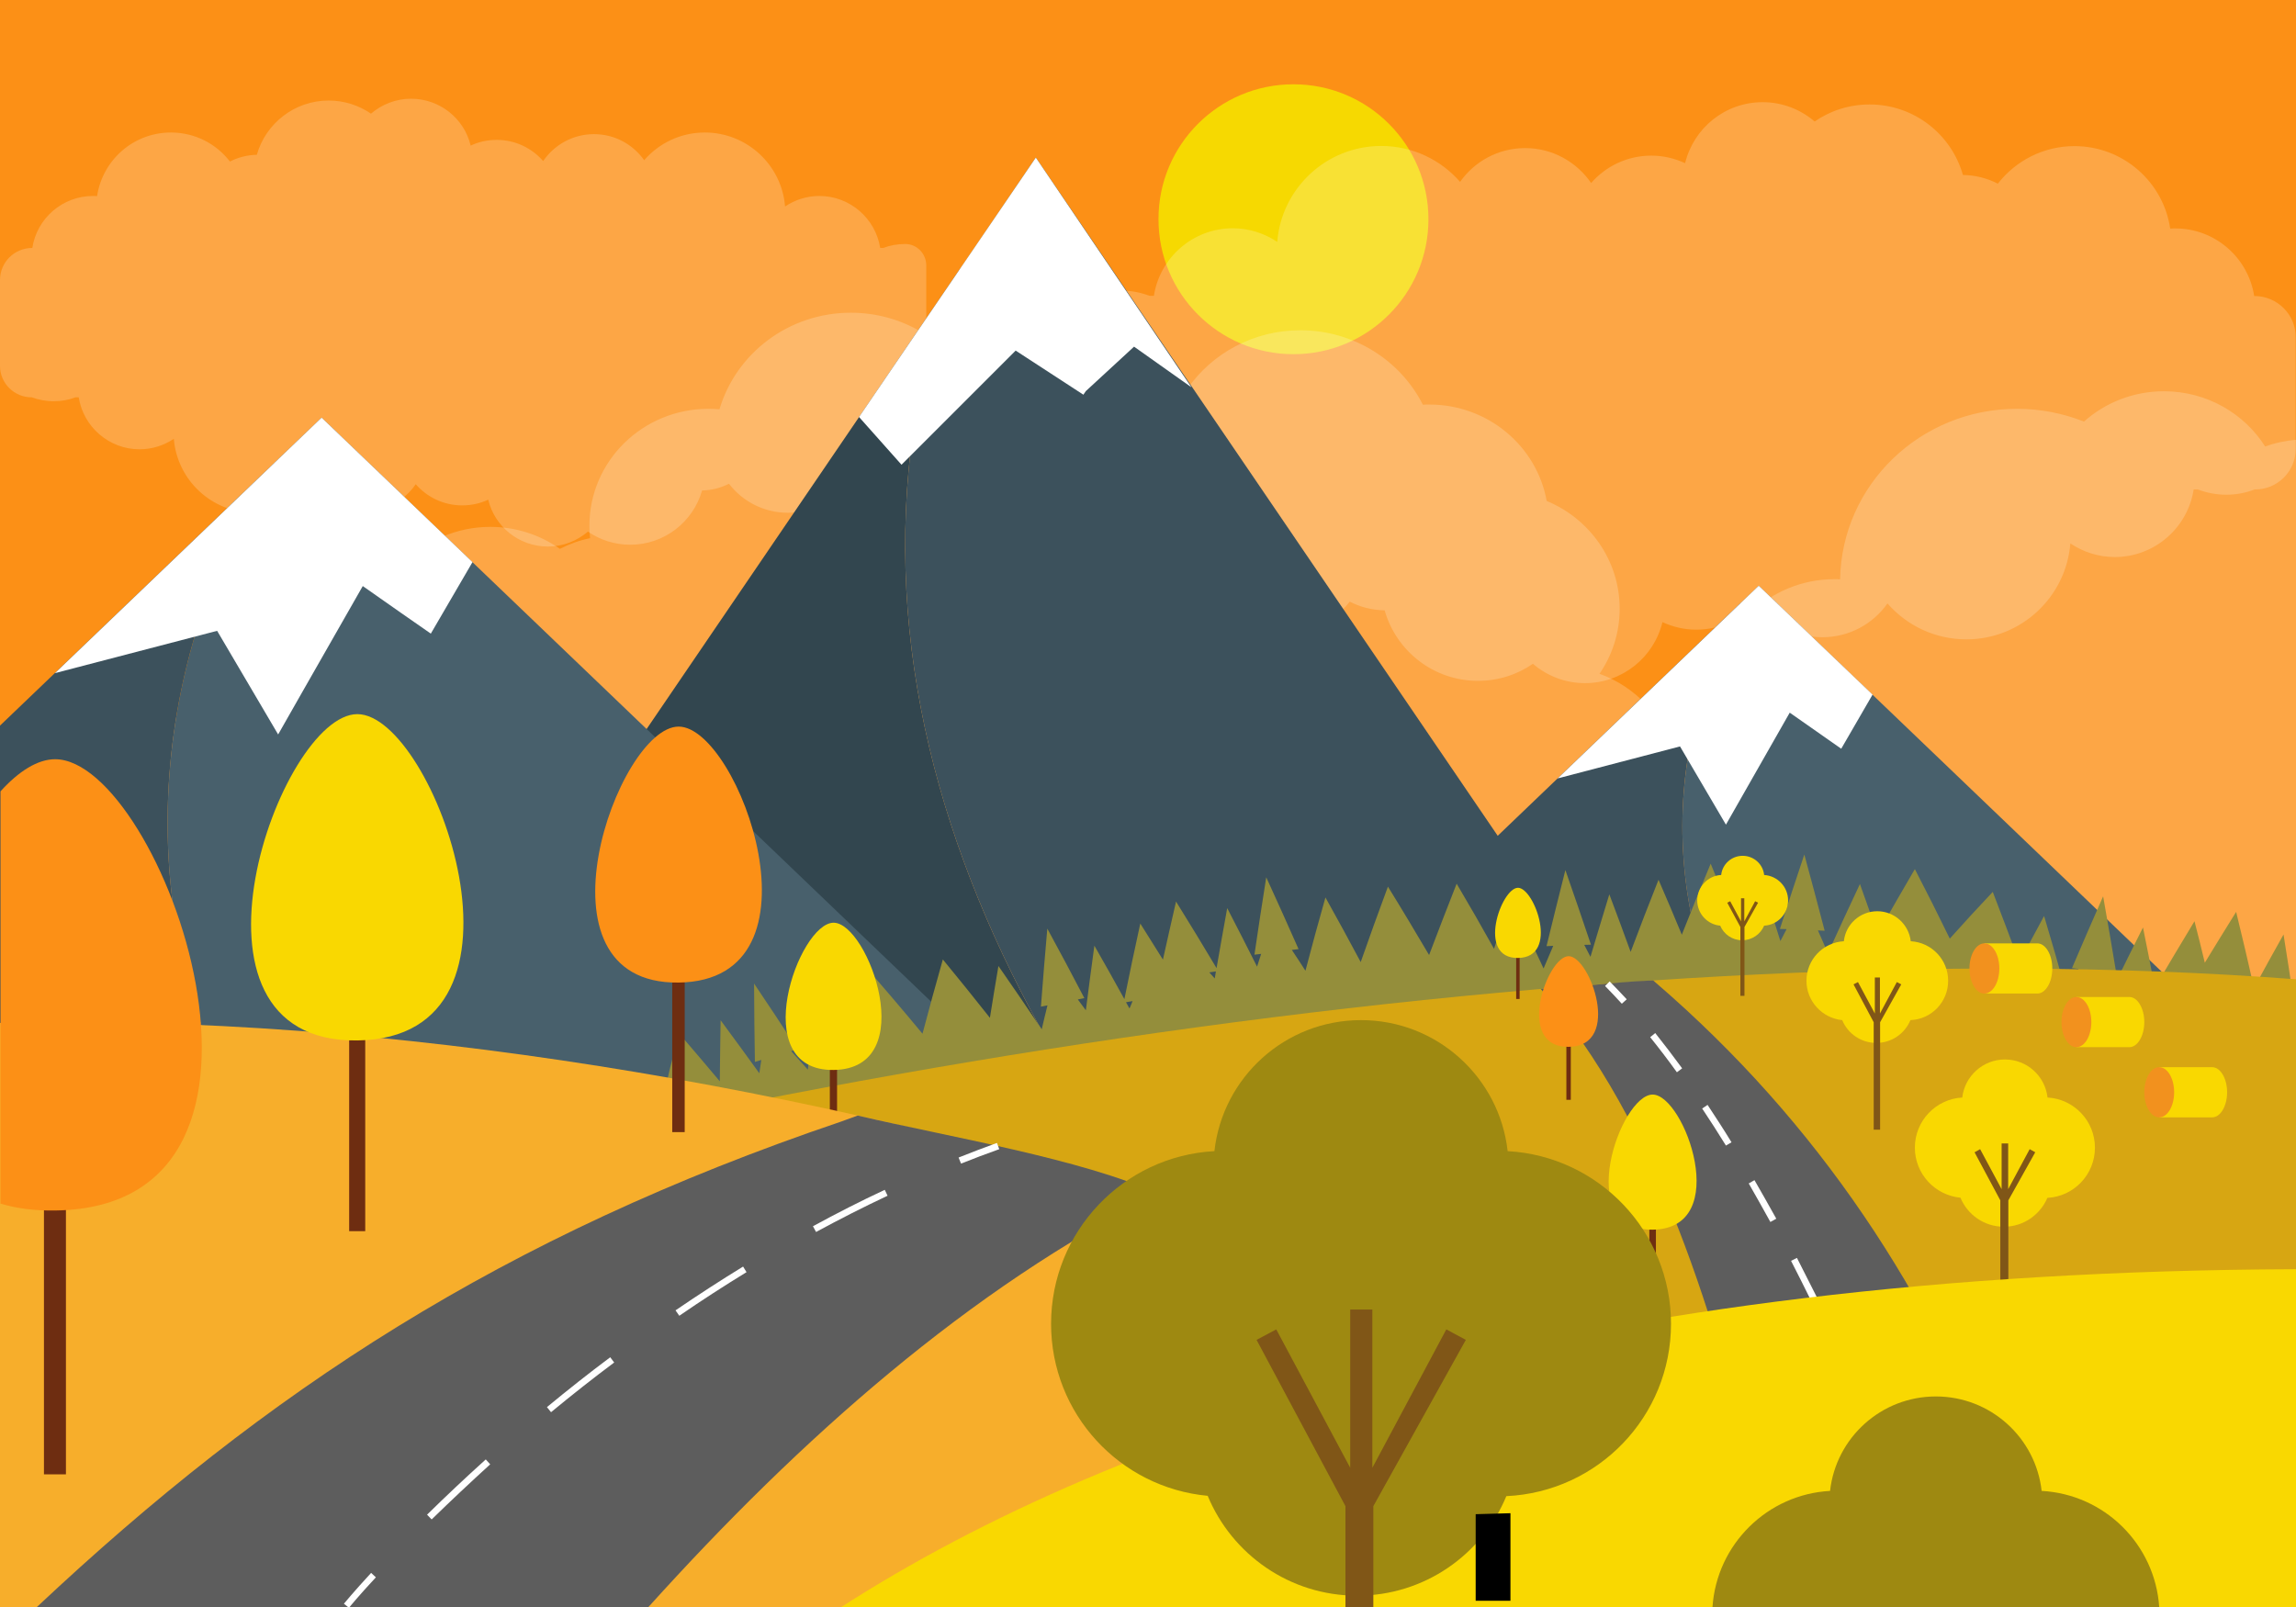 <?xml version="1.0" encoding="utf-8"?>
<svg id="master-artboard" viewBox="0 0 1400 980" version="1.1" xmlns="http://www.w3.org/2000/svg" x="0px" y="0px" style="enable-background:new 0 0 1400 980;" width="1400px" height="980px">

<rect x="0" y="0" width="1400" height="980" fill="#333333" stroke="none"/>

<path d="M 0 0 L 0 754.7 L 0 805.6 L 0 980 L 1400 980 L 1400 805.6 L 1400 749.2 L 1400 0 Z" class="st0" style="fill: rgb(252, 144, 22);"/>
<path class="st1" d="M788.7,51.4c45.5,0,82.3,36.9,82.3,82.3c0,45.5-36.9,82.3-82.3,82.3c-45.5,0-82.3-36.9-82.3-82.3&#10;&#9;C706.3,88.3,743.2,51.4,788.7,51.4L788.7,51.4z" style="fill-rule: evenodd; clip-rule: evenodd; fill: rgb(246, 217, 1);"/>
<path class="st2" d="M1400,687.6H37.7V530c-7.7-10.1-12.2-22.6-12.2-36.2c0-33.5,27.7-60.6,61.8-60.6c10.7,0,20.8,2.7,29.5,7.4&#10;&#9;c8.8-9.8,20.7-16.8,34.3-19.5c-0.5-3.2-0.7-6.5-0.7-9.8c0-39.4,32.5-71.3,72.6-71.3c8.1,0,15.9,1.3,23.2,3.7&#10;&#9;c13.2-13.8,32-22.4,52.8-22.4c15.8,0,30.5,5,42.4,13.4c5.7-2.9,11.9-5.2,18.4-6.5c-0.3-2.5-0.4-5-0.4-7.6&#10;&#9;c0-39.4,32.5-71.3,72.6-71.3c2.3,0,4.5,0.1,6.7,0.3c10.1-34.1,42.2-58.9,80.1-58.9c31.2,0,58.3,16.8,72.7,41.7&#10;&#9;c7.8-2.8,16.2-4.4,25-4.4c20.5,0,39,8.3,52.2,21.7c12-8.6,26.8-13.7,42.8-13.7c4.3,0,8.4,0.4,12.5,1.1c15-21.6,40.3-35.7,68.9-35.7&#10;&#9;c32.7,0,61.1,18.5,74.7,45.4c1.3-0.1,2.6-0.1,4-0.1c35.7,0,65.5,25.4,71.5,58.8c26.1,10.8,44.5,36.1,44.5,65.7&#10;&#9;c0,14.7-4.5,28.3-12.3,39.7c21.7,7.8,38.6,25.6,44.9,47.6c9.1-5.1,19.4-8.3,30.3-9.1c-2.9-7.7-4.5-16.1-4.5-24.9&#10;&#9;c0-39.4,32.5-71.3,72.6-71.3c1.1,0,2.3,0,3.4,0.1c1-57.6,48.9-104,107.9-104c14.4,0,28.2,2.8,40.8,7.8c12.9-11.5,30-18.5,48.8-18.5&#10;&#9;c26,0,48.9,13.5,61.7,33.7c6-2.2,12.4-3.6,19-4.1V687.6L1400,687.6z" style="opacity: 0.2; fill-rule: evenodd; clip-rule: evenodd; fill: rgb(255, 255, 255);"/>
<path class="st2" d="M1374.5,180.5c-3.6-23.3-23.8-41.2-48.1-41.2c-1.1,0-2.1,0-3.1,0.1c-4.2-28.5-28.8-50.3-58.4-50.3&#10;&#9;c-19,0-35.9,9-46.7,22.9c-6.4-3.3-13.7-5.2-21.3-5.3c-7-24.8-29.8-43-56.9-43c-12.4,0-24,3.8-33.5,10.4&#10;&#9;c-8.5-7.3-19.6-11.8-31.7-11.8c-22.9,0-42.1,15.8-47.3,37.2c-6.3-2.9-13.2-4.6-20.6-4.6c-14.7,0-27.8,6.5-36.7,16.7&#10;&#9;c-8.8-12.8-23.5-21.3-40.2-21.3c-16.4,0-30.9,8.1-39.7,20.6c-11.7-13.4-28.9-21.9-48.1-21.9c-33.4,0-60.8,25.8-63.4,58.5&#10;&#9;c-7.8-5.2-17.1-8.3-27.1-8.3c-24.3,0-44.5,17.9-48.1,41.2H701c-5.4-2-11.2-3.2-17.3-3.2c-0.1,0-0.1,0-0.2,0c-9.3,0-16.7,7.7-16.7,17&#10;&#9;v103.4c0,1,0.1,2.1,0.3,3.1c4.5,22.2,24.1,38.9,47.7,38.9c1.1,0,2.1,0,3.1-0.1c4.2,28.5,28.8,50.3,58.4,50.3c19,0,35.9-9,46.7-22.9&#10;&#9;c6.4,3.3,13.7,5.2,21.3,5.3c7,24.8,29.8,43,56.9,43c12.4,0,24-3.8,33.5-10.4c8.5,7.3,19.6,11.8,31.7,11.8&#10;&#9;c22.9,0,42.1-15.8,47.3-37.2c6.3,2.9,13.2,4.6,20.6,4.6c14.7,0,27.8-6.5,36.7-16.7c8.8,12.8,23.5,21.3,40.2,21.3&#10;&#9;c16.4,0,30.9-8.1,39.7-20.6c11.7,13.4,28.9,21.9,48.1,21.9c33.4,0,60.8-25.8,63.4-58.5c7.8,5.2,17.1,8.3,27.1,8.3&#10;&#9;c24.3,0,44.5-17.9,48.1-41.2h2.5c5.4,2,11.2,3.2,17.3,3.2c6.1,0,11.9-1.1,17.3-3.2c0,0,0,0,0,0c13.8,0.2,25.1-10.9,25.1-24.7v-68&#10;&#9;C1400,191.9,1388.6,180.5,1374.5,180.5L1374.5,180.5z" style="opacity: 0.2; fill-rule: evenodd; clip-rule: evenodd; fill: rgb(255, 255, 255);"/>
<path class="st2" d="M19.7,151.2c2.8-18,18.3-31.7,37.1-31.7c0.8,0,1.6,0,2.4,0.1c3.3-22,22.2-38.8,45-38.8c14.7,0,27.7,6.9,36,17.7&#10;&#9;c4.9-2.5,10.5-4,16.4-4.1c5.4-19.1,23-33.1,43.8-33.1c9.6,0,18.5,3,25.8,8c6.6-5.6,15.1-9.1,24.4-9.1c17.7,0,32.5,12.2,36.4,28.6&#10;&#9;c4.8-2.3,10.2-3.5,15.9-3.5c11.3,0,21.4,5,28.3,12.9c6.8-9.9,18.1-16.4,31-16.4c12.7,0,23.8,6.3,30.6,15.9c9-10.4,22.2-16.9,37-16.9&#10;&#9;c25.7,0,46.9,19.9,48.9,45.1c6-4,13.2-6.4,20.9-6.4c18.7,0,34.3,13.8,37.1,31.7h1.9c4.1-1.6,8.6-2.4,13.3-2.4c0,0,0.1,0,0.1,0&#10;&#9;c7.1,0,12.8,5.9,12.8,13.1v79.7c0,0.8-0.1,1.6-0.2,2.4c-3.5,17.1-18.6,30-36.7,30c-0.8,0-1.6,0-2.4-0.1c-3.3,22-22.2,38.8-45,38.8&#10;&#9;c-14.7,0-27.7-6.9-36-17.7c-4.9,2.5-10.5,4-16.4,4.1c-5.4,19.1-23,33.1-43.8,33.1c-9.6,0-18.5-3-25.8-8c-6.6,5.6-15.1,9.1-24.4,9.1&#10;&#9;c-17.7,0-32.5-12.2-36.4-28.6c-4.8,2.3-10.2,3.5-15.9,3.5c-11.3,0-21.4-5-28.3-12.9c-6.8,9.9-18.1,16.4-31,16.4&#10;&#9;c-12.7,0-23.8-6.3-30.6-15.9c-9,10.4-22.2,16.9-37,16.9c-25.7,0-46.9-19.9-48.9-45.1c-6,4-13.2,6.4-20.9,6.4&#10;&#9;c-18.7,0-34.3-13.8-37.1-31.7H46c-4.1,1.6-8.6,2.4-13.3,2.4c-4.7,0-9.2-0.9-13.3-2.4c0,0,0,0,0,0C8.8,242.4,0,233.8,0,223.2v-52.4&#10;&#9;C0,159.9,8.8,151.2,19.7,151.2L19.7,151.2z" style="opacity: 0.2; fill-rule: evenodd; clip-rule: evenodd; fill: rgb(255, 255, 255);"/>
<path class="st3" d="M1400.9,671.9l-328.5-314.7l-10.8,10.4c-12.3,24.9-23.4,50.5-29.6,79.5c-12,55-6,110,14,161&#10;&#9;c9.3,26.3,28,50.5,53.7,63.9h100.2H1400.9z" style="fill-rule: evenodd; clip-rule: evenodd; fill: rgb(72, 96, 108);"/>
<path class="st4" d="M1046,608c-20-51-26-106-14-161c6.2-29,17.3-54.5,29.6-79.5L744,671.9h328.5h27.3&#10;&#9;C1074.1,658.5,1055.4,634.3,1046,608z" style="fill-rule: evenodd; clip-rule: evenodd; fill: rgb(60, 81, 92);"/>
<path d="M 1072.4 357.2 L 949.8 474.7 L 1024.4 455.2 L 1052.4 502.9 L 1091.3 434.6 L 1122.7 456.6 L 1141.8 423.6 Z" class="st5" style="fill-rule: evenodd; clip-rule: evenodd; fill: rgb(255, 255, 255);"/>
<path class="st6" d="M557,261c5.2-34.5,15.9-66.6,28.8-97.7L239.5,671.9h392.1h31.1c-8.3-11-15.8-22.7-22.7-34.9&#10;&#9;C574,521,538,395,557,261z" style="fill-rule: evenodd; clip-rule: evenodd; fill: rgb(50, 70, 79);"/>
<path class="st4" d="M1023.7,671.9L631.6,96.1l-45.7,67.2C573,194.4,562.3,226.5,557,261c-19,134,17,260,83,376&#10;&#9;c6.8,12.2,14.4,23.9,22.7,34.9h121.1H1023.7z" style="fill-rule: evenodd; clip-rule: evenodd; fill: rgb(60, 81, 92);"/>
<path class="st3" d="M365.1,671.9h266.4L196.1,254.7L168,281.6C93.3,394.9,78.4,548,143,671.9h53.1H365.1z" style="fill-rule: evenodd; clip-rule: evenodd; fill: rgb(72, 96, 108);"/>
<path class="st4" d="M168,281.6L0,442.5v229.4H143C78.4,548,93.3,394.9,168,281.6z" style="fill-rule: evenodd; clip-rule: evenodd; fill: rgb(60, 81, 92);"/>
<path d="M 288.1 342.8 L 196.1 254.7 L 33.5 410.5 L 132.4 384.7 L 169.6 447.9 L 184.9 421 L 184.9 421 L 221.2 357.4 L 244.3 373.6 L 244.3 373.6 L 262.7 386.4 Z" class="st5" style="fill-rule: evenodd; clip-rule: evenodd; fill: rgb(255, 255, 255);"/>
<path d="M 726.5 236.2 L 631.6 96.1 L 523.8 254.3 L 549.7 283.4 L 619.3 213.8 L 660.6 240.7 L 662.1 238.5 L 691.5 211.4 Z" class="st5" style="fill-rule: evenodd; clip-rule: evenodd; fill: rgb(255, 255, 255);"/>
<path class="st7" d="M1399.1,608.8c-0.2,0.3-0.4,0.5-0.6,0.8c-1.9-13.2-4-26.5-6.1-39.7c-6.1,10.8-12.1,21.7-18,32.6&#10;&#9;c-3.5-15.5-7.1-31-10.9-46.4c-6.4,10.3-12.8,20.6-19.1,31c-2-8.4-4.1-16.8-6.3-25.3c-8.2,13.5-16.2,27-24.2,40.6&#10;&#9;c-2.3-12.3-4.7-24.6-7.2-36.8c-6,11.9-11.9,23.8-17.7,35.7c-0.9-2.6-1.8-5.2-2.6-7.9c1.4,0.2,2.7,0.4,4.1,0.6&#10;&#9;c-2.6-15.8-5.3-31.6-8.1-47.4c-6.4,14.6-12.8,29.2-19,43.8c1.4,0.2,2.7,0.3,4.1,0.5c-2.7,4.2-5.4,8.5-8.1,12.7c-4.2-15-8.5-30-13-45&#10;&#9;c-5.1,9.4-10.1,18.8-15.1,28.2c-5.3-14.3-10.7-28.6-16.2-42.9c-8.9,9.4-17.6,18.9-26.2,28.5c-6.9-14.2-14-28.3-21.3-42.4&#10;&#9;c-7.7,13.2-15.3,26.3-22.7,39.6c-3.5-10.2-7.2-20.3-10.8-30.5c-6.6,14-13.1,28.1-19.5,42.2c-2-4.6-4.1-9.3-6.1-13.9&#10;&#9;c1.4,0.1,2.8,0.1,4.1,0.2c-4-15.5-8.2-31-12.4-46.5c-5.1,15.1-10,30.2-14.9,45.4c1.4,0,2.8,0.1,4.1,0.1c-1.3,2.4-2.5,4.9-3.8,7.3&#10;&#9;c-4-12.8-8-25.5-12.2-38.2c-4.2,11.7-8.4,23.4-12.4,35.1c-5.8-14.7-11.8-29.4-17.9-44.1c-6,14.4-11.9,28.8-17.6,43.3&#10;&#9;c-4.6-11.2-9.4-22.4-14.2-33.5c-5.8,14.6-11.5,29.3-17,44c-4.2-11.7-8.6-23.4-13-35.1c-3.9,12.7-7.7,25.4-11.5,38.1&#10;&#9;c-1.3-2.4-2.6-4.9-3.8-7.3c1.4,0,2.7-0.1,4.1-0.1c-5.1-15.2-10.3-30.3-15.6-45.5c-3.9,15.4-7.7,30.9-11.5,46.4&#10;&#9;c1.4-0.1,2.7-0.1,4.1-0.2c-2,4.6-3.9,9.2-5.9,13.8c-6.5-14.1-13.2-28.2-20-42.3c-3.5,10.1-6.9,20.2-10.2,30.3&#10;&#9;c-7.4-13.3-15-26.5-22.8-39.7c-5.7,14.5-11.3,29-16.8,43.5c-8.2-13.9-16.5-27.8-25.1-41.7c-5.7,15.3-11.2,30.6-16.6,46&#10;&#9;c-7-13.2-14.2-26.3-21.5-39.4C804,562.1,799.9,577,796,592c-2.7-4.3-5.5-8.5-8.3-12.7c1.4-0.2,2.7-0.3,4.1-0.5&#10;&#9;c-6.5-14.6-13-29.3-19.7-43.8c-2.5,15.7-4.9,31.5-7.2,47.2c1.4-0.2,2.7-0.3,4.1-0.5c-0.8,2.6-1.7,5.2-2.5,7.8&#10;&#9;c-6-11.9-12-23.8-18.2-35.7c-2.2,12.2-4.4,24.4-6.5,36.6c-8.1-13.6-16.3-27.1-24.7-40.6c-2.7,11.8-5.4,23.6-8,35.4&#10;&#9;c-4.6-7.3-9.2-14.7-13.8-22c-3.4,15.4-6.6,30.7-9.7,46.1c-6-10.9-12.1-21.8-18.3-32.6c-1.8,13.1-3.5,26.3-5.2,39.4&#10;&#9;c-1.6-2.2-3.3-4.4-4.9-6.6c1.3-0.3,2.7-0.5,4-0.8c-7.4-14.2-14.9-28.3-22.6-42.4c-1.4,15.9-2.7,31.7-3.9,47.6c1.3-0.3,2.7-0.5,4-0.8&#10;&#9;c-1.2,4.9-2.4,9.7-3.5,14.6c-8.7-12.9-17.5-25.8-26.4-38.6c-1.8,10.5-3.5,21-5.2,31.6c-9.4-11.9-19-23.8-28.7-35.6&#10;&#9;c-4.3,15.1-8.4,30.2-12.4,45.3c-12.1-14.6-24.4-29-36.9-43.4c-2.9,14.9-5.7,29.7-8.3,44.6c-6.6-8.5-13.2-17-19.9-25.5&#10;&#9;c-1.7,15.4-3.3,30.8-4.8,46.2c-3.4-3.8-6.8-7.5-10.2-11.3c1.3-0.4,2.6-0.8,3.9-1.1c-8.7-13.4-17.5-26.8-26.5-40.1&#10;&#9;c0.1,15.9,0.2,31.8,0.5,47.8c1.3-0.4,2.6-0.8,3.9-1.2c-0.4,2.7-0.8,5.4-1.2,8.1c-7.8-10.8-15.7-21.6-23.6-32.3&#10;&#9;c-0.2,12.4-0.4,24.8-0.5,37.2c-8.1-9.6-16.2-19.2-24.4-28.7c0,0-13.2,38.7-8.7,52.4c15.4,46.1,53,81,68,127.3&#10;&#9;c297.2-95.3,612.7-111.7,925.5-44.5V608.8z M688.7,615c-0.7-1.3-1.4-2.5-2.1-3.8c1.3-0.2,2.7-0.5,4-0.7&#10;&#9;C690,612,689.4,613.5,688.7,615z M740.7,596.7c-1.1-1.2-2.2-2.4-3.3-3.7c1.3-0.2,2.7-0.4,4-0.6C741.2,593.9,740.9,595.3,740.7,596.7&#10;&#9;z" style="fill-rule: evenodd; clip-rule: evenodd; fill: rgb(148, 142, 59);"/>
<path class="st7" d="M760.9,654.3c0.1,0.1,0.2,0.1,0.2,0.2c0-0.1,0.1-0.2,0.2-0.2C761.1,654.2,761,654.2,760.9,654.3&#10;&#9;C760.9,654.3,760.9,654.3,760.9,654.3z" style="fill-rule: evenodd; clip-rule: evenodd; fill: rgb(148, 142, 59);"/>
<path class="st7" d="M706.6,666.9c0.1,0,0.3,0,0.4,0c-0.1,0.1-0.2,0.1-0.2,0.2C706.7,667,706.6,667,706.6,666.9L706.6,666.9z" style="fill-rule: evenodd; clip-rule: evenodd; fill: rgb(148, 142, 59);"/>
<path class="st8" d="M1400,980V597.2C958.5,563.7,398.8,663.3,0,785.6V980H1400z" style="fill-rule: evenodd; clip-rule: evenodd; fill: rgb(215, 166, 18);"/>
<path d="M 506 605.7 L 510.4 605.7 L 510.4 708.3 L 506 708.3 L 506 605.7 Z" class="st9" style="fill-rule: evenodd; clip-rule: evenodd; fill: rgb(110, 45, 17);"/>
<path class="st10" d="M508.3,562.7c21.1,0,53.5,89.1,0,89.8C454.9,653.1,486.9,562.7,508.3,562.7L508.3,562.7z" style="fill-rule: evenodd; clip-rule: evenodd; fill: rgb(249, 216, 1);"/>
<g>
	<path class="st10" d="M1277.4,699.9c0-16.4-12.8-29.7-28.9-30.6c-1.5-13.1-12.5-23.2-26-23.2c-13.4,0-24.5,10.2-26,23.2&#10;&#9;&#9;c-16.1,0.9-28.9,14.2-28.9,30.6c0,15.9,12.2,29,27.8,30.5c4.3,10.4,14.5,17.7,26.5,17.7c11.9,0,22.1-7.3,26.5-17.6&#10;&#9;&#9;C1264.5,729.7,1277.4,716.3,1277.4,699.9z" style="fill-rule: evenodd; clip-rule: evenodd; fill: rgb(249, 216, 1);"/>
	<path d="M 1237.6 700.8 L 1224.5 725.2 L 1224.5 697.3 L 1220.5 697.3 L 1220.5 725.2 L 1207.4 700.8 L 1204 702.7 L 1219.7 732 L 1219.7 815.2 L 1224.6 815.2 L 1224.6 732 L 1241 702.7 Z" class="st11" style="fill-rule: evenodd; clip-rule: evenodd; fill: rgb(128, 86, 23);"/>
</g>
<g>
	<path class="st10" d="M1090.3,549.1c0-8.3-6.5-15-14.6-15.5c-0.7-6.6-6.3-11.7-13.1-11.7c-6.8,0-12.4,5.1-13.1,11.7&#10;&#9;&#9;c-8.1,0.4-14.6,7.2-14.6,15.5c0,8.1,6.2,14.7,14,15.4c2.2,5.2,7.3,8.9,13.4,8.9c6,0,11.2-3.7,13.4-8.9&#10;&#9;&#9;C1083.8,564.1,1090.3,557.4,1090.3,549.1z" style="fill-rule: evenodd; clip-rule: evenodd; fill: rgb(249, 216, 1);"/>
	<path d="M 1070.2 549.6 L 1063.6 561.9 L 1063.6 547.8 L 1061.6 547.8 L 1061.6 561.9 L 1055 549.6 L 1053.2 550.5 L 1061.2 565.3 L 1061.2 607.3 L 1063.7 607.3 L 1063.7 565.3 L 1072 550.5 Z" class="st11" style="fill-rule: evenodd; clip-rule: evenodd; fill: rgb(128, 86, 23);"/>
</g>
<g>
	<path class="st10" d="M1187.9,598.1c0-12.9-10.1-23.4-22.8-24.1c-1.2-10.3-9.9-18.3-20.4-18.3c-10.6,0-19.3,8-20.4,18.3&#10;&#9;&#9;c-12.7,0.7-22.8,11.2-22.8,24.1c0,12.5,9.6,22.8,21.8,24c3.4,8.2,11.4,13.9,20.8,13.9c9.4,0,17.4-5.7,20.8-13.9&#10;&#9;&#9;C1177.8,621.6,1187.9,611,1187.9,598.1z" style="fill-rule: evenodd; clip-rule: evenodd; fill: rgb(249, 216, 1);"/>
	<path d="M 1156.6 598.9 L 1146.3 618.1 L 1146.3 596.1 L 1143.2 596.1 L 1143.2 618.1 L 1132.9 598.9 L 1130.2 600.3 L 1142.5 623.4 L 1142.5 688.9 L 1146.4 688.9 L 1146.4 623.4 L 1159.3 600.3 Z" class="st11" style="fill-rule: evenodd; clip-rule: evenodd; fill: rgb(128, 86, 23);"/>
</g>
<path class="st12" d="M1009.3,599c100,86.1,167.7,189.8,213.2,309.4c-49.9,1.9-99.8,3.8-149.7,5.7c-25.7-106.3-61.5-229.5-133.3-311&#10;&#9;c23.6-1,45.2-4.4,68.6-5.2L1009.3,599z" style="fill-rule: evenodd; clip-rule: evenodd; fill: rgb(93, 93, 93);"/>
<path d="M 1005.7 703.9 L 1009.7 703.9 L 1009.7 798.1 L 1005.7 798.1 L 1005.7 703.9 Z" class="st9" style="fill-rule: evenodd; clip-rule: evenodd; fill: rgb(110, 45, 17);"/>
<path class="st10" d="M1007.7,667.5c19.4,0,49.1,81.8,0,82.4C958.7,750.5,988.1,667.5,1007.7,667.5L1007.7,667.5z" style="fill-rule: evenodd; clip-rule: evenodd; fill: rgb(249, 216, 1);"/>
<path d="M 955.1 607.5 L 957.8 607.5 L 957.8 670.7 L 955.1 670.7 L 955.1 607.5 Z" class="st9" style="fill-rule: evenodd; clip-rule: evenodd; fill: rgb(110, 45, 17);"/>
<path class="st13" d="M956.5,583.1c13,0,32.9,54.9,0,55.3C923.6,638.8,943.3,583.1,956.5,583.1L956.5,583.1z" style="fill-rule: evenodd; clip-rule: evenodd; fill: rgb(252, 144, 22);"/>
<path d="M 924.5 560.3 L 926.6 560.3 L 926.6 609.2 L 924.5 609.2 L 924.5 560.3 Z" class="st9" style="fill-rule: evenodd; clip-rule: evenodd; fill: rgb(110, 45, 17);"/>
<path class="st10" d="M925.6,541.4c10.1,0,25.5,42.5,0,42.8C900.1,584.5,915.4,541.4,925.6,541.4L925.6,541.4z" style="fill-rule: evenodd; clip-rule: evenodd; fill: rgb(249, 216, 1);"/>
<g>
	<path class="st14" d="M1121.9,830.9c0,0-2.2-5.1-6.1-13.6l3.6-1.7c3.9,8.6,6.1,13.7,6.1,13.7L1121.9,830.9z" style="fill: rgb(255, 255, 255);"/>
	<path class="st14" d="M1104.2,793c-3.9-8-8-16.1-12.1-24.1l3.6-1.8c4.1,8,8.2,16.1,12.2,24.1L1104.2,793z M1079.5,745.2&#10;&#9;&#9;c-4.4-8-8.8-15.8-13.2-23.5l3.5-2c4.4,7.6,8.9,15.6,13.3,23.5L1079.5,745.2z M1052.4,698.6c-4.8-7.8-9.7-15.4-14.5-22.6l3.3-2.2&#10;&#9;&#9;c4.8,7.3,9.8,14.9,14.6,22.8L1052.4,698.6z M1022.5,653.9c-5.4-7.5-10.9-14.7-16.3-21.4l3.1-2.5c5.4,6.8,10.9,14,16.4,21.5&#10;&#9;&#9;L1022.5,653.9z" style="fill: rgb(255, 255, 255);"/>
	<path class="st14" d="M988.9,612.1c-3.4-3.8-6.9-7.4-10.2-10.8l2.8-2.8c3.4,3.5,6.9,7.1,10.4,10.9L988.9,612.1z" style="fill: rgb(255, 255, 255);"/>
</g>
<path class="st15" d="M1267.2,980C1024,807.2,478.3,612,0,623.8V980H1267.2z" style="fill-rule: evenodd; clip-rule: evenodd; fill: rgb(247, 174, 43);"/>
<path class="st12" d="M395.4,980c92.6-102.7,196-194.4,310.8-252C660,706.8,578,693.2,523,680.3l-10.2,3.7&#10;&#9;c-206.9,70.1-350,164.2-490.3,296H395.4z" style="fill-rule: evenodd; clip-rule: evenodd; fill: rgb(93, 93, 93);"/>
<path class="st10" d="M1400,980V774c-438.2,1.5-719,98-887,206H1400z" style="fill-rule: evenodd; clip-rule: evenodd; fill: rgb(249, 216, 1);"/>
<g>
	<path class="st14" d="M212.8,980.5l-3.1-2.5c0.1-0.1,5.8-7.1,16.6-18.8l2.9,2.7C218.5,973.4,212.8,980.4,212.8,980.5z" style="fill: rgb(255, 255, 255);"/>
	<path class="st14" d="M263.2,926.6l-2.8-2.9c11.5-11.3,23.5-22.6,35.8-33.7l2.7,3C286.7,904.1,274.7,915.4,263.2,926.6z M336,861.2&#10;&#9;&#9;l-2.5-3.1c12.6-10.4,25.6-20.7,38.6-30.4l2.4,3.2C361.5,840.6,348.6,850.8,336,861.2z M414.2,802.4l-2.3-3.3&#10;&#9;&#9;c13.6-9.3,27.5-18.3,41.2-26.7l2.1,3.4C441.5,784.2,427.7,793.1,414.2,802.4z M497.6,751.3l-1.9-3.5c14.5-7.9,29.2-15.4,43.8-22.2&#10;&#9;&#9;l1.7,3.6C526.7,736,512,743.5,497.6,751.3z" style="fill: rgb(255, 255, 255);"/>
	<path class="st14" d="M586,709.6l-1.5-3.7c7.8-3.1,15.6-6.1,23.4-8.9l1.4,3.8C601.5,703.6,593.7,706.5,586,709.6z" style="fill: rgb(255, 255, 255);"/>
</g>
<g>
	<path class="st10" d="M1242.3,575.3H1210v30.6h32.3c5,0,9.1-6.9,9.1-15.3C1251.4,582.2,1247.3,575.3,1242.3,575.3z" style="fill-rule: evenodd; clip-rule: evenodd; fill: rgb(249, 216, 1);"/>
	<path d="M 1219.1 590.6 A 9.1 15.3 0 0 1 1210 605.9 A 9.1 15.3 0 0 1 1200.9 590.6 A 9.1 15.3 0 0 1 1210 575.3 A 9.1 15.3 0 0 1 1219.1 590.6 Z" class="st16" style="fill-rule: evenodd; clip-rule: evenodd; fill: rgb(242, 145, 30);"/>
</g>
<g>
	<path class="st10" d="M1298.4,608h-32.3v30.6h32.3c5,0,9.1-6.9,9.1-15.3S1303.4,608,1298.4,608z" style="fill-rule: evenodd; clip-rule: evenodd; fill: rgb(249, 216, 1);"/>
	<path d="M 1275.2 623.3 A 9.1 15.3 0 0 1 1266.1 638.6 A 9.1 15.3 0 0 1 1257 623.3 A 9.1 15.3 0 0 1 1266.1 608 A 9.1 15.3 0 0 1 1275.2 623.3 Z" class="st16" style="fill-rule: evenodd; clip-rule: evenodd; fill: rgb(242, 145, 30);"/>
</g>
<g>
	<path class="st10" d="M1348.9,650.8h-32.3v30.6h32.3c5,0,9.1-6.9,9.1-15.3S1353.9,650.8,1348.9,650.8z" style="fill-rule: evenodd; clip-rule: evenodd; fill: rgb(249, 216, 1);"/>
	<path d="M 1325.7 666.1 A 9.1 15.3 0 0 1 1316.6 681.4 A 9.1 15.3 0 0 1 1307.5 666.1 A 9.1 15.3 0 0 1 1316.6 650.8 A 9.1 15.3 0 0 1 1325.7 666.1 Z" class="st16" style="fill-rule: evenodd; clip-rule: evenodd; fill: rgb(242, 145, 30);"/>
</g>
<path class="st17" d="M1018.9,807.3c0-56.3-44.1-102.2-99.6-105.3c-5-44.9-43.1-79.9-89.4-79.9c-46.3,0-84.4,34.9-89.4,79.9&#10;&#9;c-55.5,3-99.6,49-99.6,105.3c0,54.9,41.9,99.9,95.5,104.9c14.8,35.7,50,60.9,91.1,60.9c41,0,76.2-25,91-60.7&#10;&#9;C974.5,909.8,1018.9,863.8,1018.9,807.3z" style="fill-rule: evenodd; clip-rule: evenodd; fill: rgb(158, 137, 17);"/>
<path d="M 820.4 980 L 837.4 980 L 837.4 918.5 L 893.8 817.1 L 881.9 810.7 L 836.8 895.1 L 836.8 798.6 L 823.3 798.6 L 823.3 895.1 L 778.2 810.7 L 766.2 817.1 L 820.4 918.5 Z" class="st11" style="fill-rule: evenodd; clip-rule: evenodd; fill: rgb(128, 86, 23);"/>
<g>
	<path class="st17" d="M1316.6,980c-2.6-38.2-33.3-68.7-71.7-70.8c-3.6-32.4-31.1-57.6-64.5-57.6c-33.4,0-60.9,25.2-64.5,57.6&#10;&#9;&#9;c-38.3,2.1-69.1,32.6-71.7,70.8H1316.6z" style="fill-rule: evenodd; clip-rule: evenodd; fill: rgb(158, 137, 17);"/>
</g>
<path d="M 26.8 584.7 L 40.2 584.7 L 40.2 899.1 L 26.8 899.1 L 26.8 584.7 Z" class="st9" style="fill-rule: evenodd; clip-rule: evenodd; fill: rgb(110, 45, 17);"/>
<path class="st13" d="M33.6,463c-10.6,0-22.2,7.3-33.3,19.6V734c9.6,2.9,20.7,4.4,33.3,4.2C197.5,736.1,98.3,463,33.6,463z" style="fill-rule: evenodd; clip-rule: evenodd; fill: rgb(252, 144, 22);"/>
<path d="M 212.9 523.5 L 222.7 523.5 L 222.7 750.8 L 212.9 750.8 L 212.9 523.5 Z" class="st9" style="fill-rule: evenodd; clip-rule: evenodd; fill: rgb(110, 45, 17);"/>
<path class="st10" d="M217.9,435.5c46.8,0,118.5,197.5,0,199C99.5,636,170.5,435.5,217.9,435.5L217.9,435.5z" style="fill-rule: evenodd; clip-rule: evenodd; fill: rgb(249, 216, 1);"/>
<path d="M 409.9 512.1 L 417.5 512.1 L 417.5 690.4 L 409.9 690.4 L 409.9 512.1 Z" class="st9" style="fill-rule: evenodd; clip-rule: evenodd; fill: rgb(110, 45, 17);"/>
<path class="st13" d="M413.8,443.1c36.7,0,93,154.9,0,156.1C320.9,600.4,376.6,443.1,413.8,443.1L413.8,443.1z" style="fill-rule: evenodd; clip-rule: evenodd; fill: rgb(252, 144, 22);"/>
<path d="M921,922.8c-8.8,0.3-16,0.5-21.2,0.6v52.8H921V922.8z"/>
</svg>